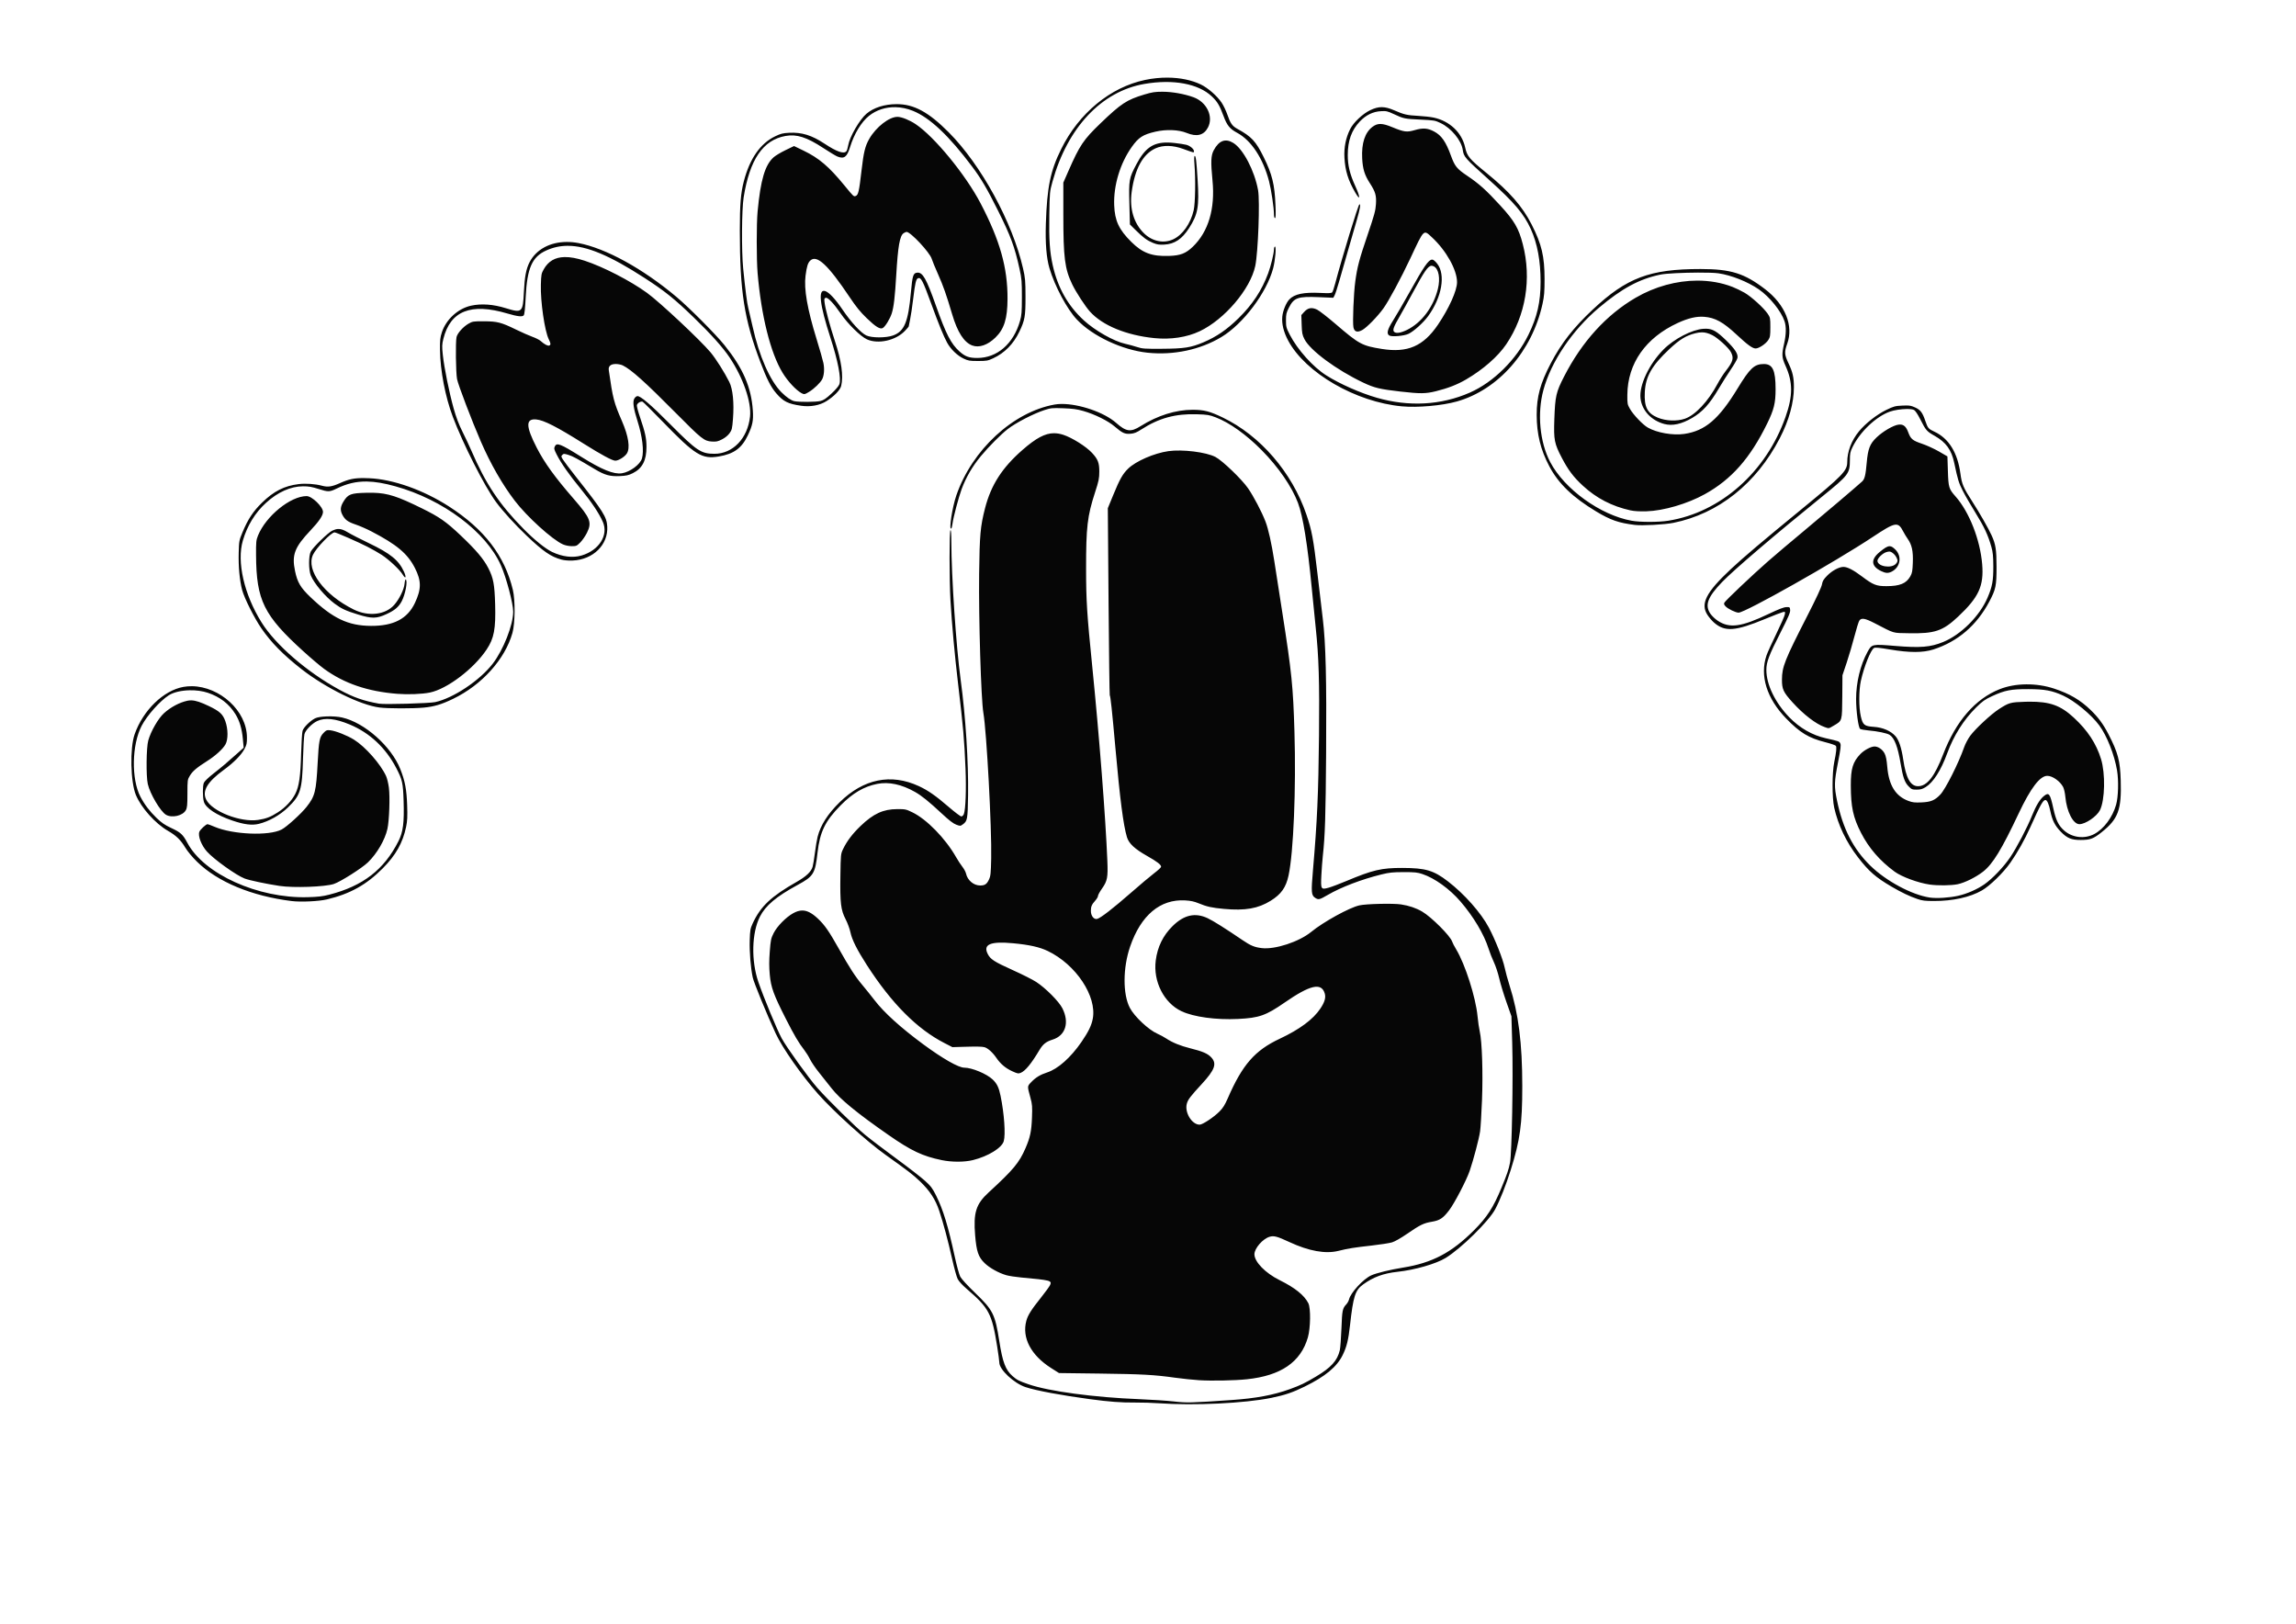 <?xml version="1.0" encoding="UTF-8" standalone="no"?>
<!-- Created with Inkscape (http://www.inkscape.org/) -->

<svg
   version="1.1"
   id="svg1"
   width="1122.52"
   height="793.701"
   viewBox="0 0 1122.52 793.701"
   xmlns="http://www.w3.org/2000/svg"
   xmlns:svg="http://www.w3.org/2000/svg">
  <defs
     id="defs1" />
  <g
     id="g1">
    <path
       id="path1"
       d="m 428.297,28.465 c -2.715,-0.02 -5.524,0.258 -8.313,0.844 -12.73,2.671 -24.265,12.171 -30.769,25.339 -3.988,8.067 -5.184,13.903 -5.625,27.383 -0.238,7.145 0.211,12.602 1.328,16.364 1.973,6.605 6.437,14.957 10.051,18.789 5.707,6.066 16.676,11.203 25.933,12.156 9.559,0.984 19.301,-1.082 27.059,-5.742 7.988,-4.797 16.605,-16.231 18.984,-25.188 0.778,-2.93 1.207,-7.988 0.68,-7.988 -0.203,0 -0.375,0.465 -0.379,1.031 -0.016,1.508 -1.117,6.059 -2.129,8.785 -2.336,6.278 -5.773,11.481 -10.898,16.496 -4.246,4.149 -8.059,6.766 -12.809,8.778 -4.601,1.953 -7.066,2.336 -15.234,2.386 -6.391,0.04 -7.192,-0.015 -9.125,-0.644 -1.164,-0.379 -3.145,-0.918 -4.399,-1.195 -4.175,-0.934 -11.027,-4.821 -15.144,-8.594 -5.805,-5.317 -9.574,-11.992 -11.395,-20.168 -1.105,-4.988 -1.41,-9.359 -1.261,-18.445 0.136,-8.368 0.16,-8.606 1.168,-12.25 5.476,-19.805 17.988,-33.11 33.699,-35.825 10.515,-1.82 19.789,-0.113 24.726,4.555 2.032,1.918 2.868,3.316 4.274,7.121 1.308,3.543 2.297,4.77 5.004,6.227 5.215,2.808 9.531,9.363 11.734,17.812 0.797,3.059 1.793,9.766 1.793,12.086 0,0.844 0.148,1.399 0.375,1.399 0.277,0 0.328,-1.278 0.176,-4.832 -0.305,-7.52 -1.231,-11.278 -4.301,-17.493 -2.906,-5.879 -4.453,-7.543 -9.715,-10.429 -1.844,-1.012 -2.539,-2.008 -3.668,-5.301 -0.461,-1.34 -1.39,-3.266 -2.062,-4.277 -1.629,-2.446 -5.004,-5.399 -7.617,-6.661 -3.383,-1.632 -7.622,-2.488 -12.141,-2.519 z m -1.953,5.172 c -2.75,0.004 -3.797,0.168 -6.672,1.031 -6.43,1.937 -8.465,3.27 -16.004,10.512 -6.305,6.058 -7.648,8.054 -11.84,17.601 l -1.832,4.176 v 11.746 c 0,15.813 0.516,19.867 3.27,25.59 1.375,2.855 4.765,8.055 6.504,9.98 4.589,5.079 13.293,8.665 23.574,9.711 6.011,0.614 11.965,-0.289 16.691,-2.531 9.11,-4.324 18.563,-15.441 20.36,-23.949 1.039,-4.93 1.738,-23.777 1.027,-27.746 -1.281,-7.133 -5.453,-15.11 -9.078,-17.34 -2.899,-1.785 -5.27,-0.902 -7.184,2.676 -1.035,1.933 -1.129,4.226 -0.457,11.109 1.012,10.336 -1.492,18.758 -7.207,24.258 -2.57,2.473 -4.539,3.242 -8.707,3.383 -6.305,0.219 -9.738,-1.051 -13.855,-5.133 -4.555,-4.512 -6.079,-7.773 -6.289,-13.5 -0.266,-7.215 2.191,-15.344 6.453,-21.332 2.504,-3.52 4.074,-4.531 8.707,-5.602 3.957,-0.914 8.508,-0.73 11.414,0.465 3.726,1.539 6.332,0.871 7.828,-2.004 2.086,-4.011 -0.449,-9.308 -5.297,-11.078 -3.375,-1.23 -7.875,-2.027 -11.406,-2.023 z m -97.465,4.551 c -4.473,0.007 -8.453,1.273 -11.102,3.531 -2.504,2.136 -6.152,8.441 -6.672,11.527 -0.164,0.981 -0.472,1.981 -0.679,2.223 -0.926,1.086 -3.543,0.176 -7.992,-2.77 -4.684,-3.101 -8.375,-4.242 -12.946,-4.011 -2.383,0.121 -3.136,0.312 -5.187,1.296 -5.442,2.614 -9.332,8.196 -11.492,16.508 -1.129,4.348 -1.469,8.528 -1.469,18.051 0,22.336 1.625,32.687 7.566,48.305 2.348,6.172 3.824,9.074 5.778,11.351 2.617,3.043 4.289,3.887 9.152,4.594 3.383,0.492 6.805,-0.133 9.285,-1.699 2.805,-1.774 5.039,-4.078 5.395,-5.574 0.875,-3.657 0.113,-9.125 -2.305,-16.485 -1.859,-5.648 -3.43,-11.48 -3.762,-13.949 -0.191,-1.422 -0.144,-1.688 0.364,-1.875 0.761,-0.285 2.917,1.965 5.55,5.793 2.606,3.793 7.278,8.383 9.602,9.434 4.121,1.863 10.586,0.417 13.937,-3.11 0.758,-0.797 1.375,-1.512 1.375,-1.59 0,-0.082 0.223,-1.187 0.496,-2.461 0.278,-1.273 0.801,-4.738 1.153,-7.699 0.699,-5.785 1.047,-7.285 1.777,-7.558 1.098,-0.407 1.735,0.832 4.922,9.57 2.73,7.476 4.477,11.746 5.742,14.058 1.324,2.415 3.703,4.719 6.024,5.829 1.707,0.812 2.207,0.898 5.308,0.898 3.153,0 3.59,-0.078 5.543,-0.98 4.223,-1.957 7.449,-5.235 9.633,-9.786 2.004,-4.175 2.258,-5.621 2.246,-12.824 -0.016,-5.894 -0.101,-6.847 -0.914,-10.406 -3.887,-16.934 -15.359,-37.926 -27.25,-49.863 -7.41,-7.442 -12.769,-10.34 -19.078,-10.328 z m 177.957,1.101 c -1.375,-0.012 -2.695,0.356 -4.266,1.106 -2.777,1.32 -6.164,4.515 -7.386,6.968 -1.594,3.196 -2.289,6.676 -2.086,10.446 0.265,4.8 1.359,8.324 3.992,12.843 1.879,3.215 1.867,1.684 -0.016,-2.429 -1.972,-4.313 -2.765,-7.559 -2.761,-11.36 0.003,-5.273 1.398,-9.144 4.437,-12.336 2.238,-2.343 4.801,-3.593 7.699,-3.757 2.004,-0.114 2.422,-0.02 4.727,1.05 3.648,1.7 3.949,1.766 9.769,2.035 5.075,0.235 5.371,0.29 7.457,1.286 3.86,1.843 7.547,6.304 8.082,9.777 0.411,2.645 0.664,2.934 9.836,11.184 9.098,8.183 12.61,12.339 15.129,17.882 2.406,5.286 3.598,11.684 3.594,19.356 -0.004,7.426 -1.242,12.82 -4.43,19.359 -4.476,9.176 -12.832,17.442 -21.492,21.258 -10.527,4.637 -22.445,5.289 -34.219,1.875 -6.082,-1.762 -13.437,-5.016 -18.422,-8.152 -4.867,-3.063 -10.589,-9.434 -13.437,-14.961 -1.285,-2.496 -1.383,-2.879 -1.387,-5.231 -0.004,-2.238 0.121,-2.793 1.067,-4.66 1.871,-3.691 3.273,-4.183 10.992,-3.859 l 5.308,0.222 0.481,-0.914 c 0.258,-0.504 1,-2.769 1.641,-5.031 0.644,-2.266 2.078,-7.25 3.179,-11.082 1.106,-3.832 2.578,-8.949 3.278,-11.371 1.257,-4.379 1.511,-5.883 0.996,-5.883 -0.407,0 -6.332,19.36 -8.868,28.969 -0.41,1.566 -0.906,3.047 -1.101,3.289 -0.281,0.355 -1.141,0.402 -4.422,0.242 -6.066,-0.297 -9.426,0.41 -11.316,2.375 -1.18,1.235 -2.387,4.18 -2.586,6.332 -0.25,2.653 0.496,5.676 2.164,8.789 6.363,11.871 24.789,22.524 41.679,24.094 5.782,0.535 14.75,-0.254 20.157,-1.773 15.234,-4.289 27.636,-18.407 31.441,-35.789 0.629,-2.868 0.75,-4.395 0.75,-9.141 0,-8.27 -1.062,-12.758 -4.723,-19.949 -3.39,-6.649 -8.097,-12.039 -16.453,-18.825 -6.375,-5.175 -7.238,-6.203 -7.945,-9.453 -1.195,-5.453 -5.652,-9.687 -11.531,-10.953 -1.125,-0.242 -3.653,-0.523 -5.625,-0.629 -4.172,-0.226 -5.27,-0.476 -8.797,-2.015 -1.785,-0.778 -3.215,-1.172 -4.586,-1.184 z m -178.43,0.012 c 2.141,0.039 4.344,0.488 6.489,1.367 6.171,2.516 13.14,9.086 21.636,20.402 3.34,4.45 5.473,8.071 9.516,16.18 4.66,9.332 6.101,13.246 7.898,21.402 0.778,3.551 0.864,4.614 0.856,10.293 -0.004,5.457 -0.098,6.664 -0.692,8.743 -2.394,8.394 -8.379,13.578 -15.675,13.578 -3.028,0 -4.469,-0.528 -6.551,-2.411 -3.102,-2.8 -4.906,-6.312 -8.653,-16.882 -3.484,-9.825 -4.82,-12.18 -6.82,-11.989 -1.48,0.137 -1.754,1.008 -2.316,7.192 -0.989,10.933 -2.395,14.332 -6.555,15.84 -2.566,0.933 -7.816,0.925 -9.809,-0.008 -1.98,-0.934 -5.558,-4.817 -8.722,-9.473 -2.688,-3.949 -4.957,-6.367 -6.383,-6.808 -2.664,-0.825 -2.008,4.949 1.965,17.148 2.738,8.434 3.984,14.906 3.273,17.004 -0.23,0.676 -1.343,2 -2.906,3.445 -1.977,1.836 -2.863,2.434 -4.039,2.719 -1.66,0.406 -7.938,0.445 -9.609,0.062 -1.188,-0.277 -2.891,-1.457 -4.692,-3.257 -4.191,-4.196 -8.207,-13.328 -10.582,-24.09 -0.609,-2.762 -1.32,-5.824 -1.582,-6.809 -0.465,-1.761 -1.062,-6.371 -1.875,-14.453 -0.644,-6.441 -0.547,-21.652 0.168,-26.121 2.234,-13.918 7.094,-21.043 15.348,-22.52 4.105,-0.734 7.758,0.426 13.804,4.387 2.278,1.492 4.618,2.906 5.2,3.141 2.5,1.015 3.558,0.226 4.695,-3.492 1.465,-4.789 4.133,-9.192 6.922,-11.407 2.719,-2.168 6.125,-3.246 9.691,-3.183 z m 0.774,3.551 c -3.028,-0.043 -7.883,3.738 -10.36,8.062 -1.519,2.649 -2.062,4.879 -2.836,11.574 -0.898,7.797 -1.183,9.024 -2.16,9.391 -0.707,0.262 -0.781,0.195 -4.125,-3.887 -5.691,-6.937 -9.304,-10.012 -14.984,-12.758 l -3.485,-1.683 -3.093,1.492 c -1.703,0.82 -3.66,1.988 -4.356,2.598 -3.199,2.812 -4.828,8.304 -5.918,19.961 -0.418,4.437 -0.418,17.527 0,22.476 1.321,15.668 4.719,29.289 9.129,36.563 1.903,3.144 4.938,6.414 7.004,7.547 H 294 c 0.945,0.519 1.176,0.472 2.848,-0.555 1.777,-1.094 4.004,-3.25 4.687,-4.531 0.719,-1.356 0.914,-3.778 0.469,-5.973 -0.219,-1.074 -1.328,-4.977 -2.473,-8.668 -3.453,-11.203 -4.718,-18.461 -4.078,-23.383 0.457,-3.473 0.86,-4.726 1.781,-5.57 2.387,-2.176 6.477,1.648 14.368,13.437 2.418,3.61 3.937,5.473 6.32,7.77 3.25,3.137 4.902,4.144 5.855,3.578 0.93,-0.555 2.649,-3.363 3.293,-5.383 0.735,-2.297 1.172,-6.015 1.645,-14.039 0.621,-10.57 1.293,-14.394 2.68,-15.34 0.402,-0.269 0.894,-0.492 1.097,-0.492 1.485,0 8.524,7.527 9.235,9.883 0.226,0.746 1.285,3.324 2.359,5.73 1.891,4.239 2.988,7.371 5.141,14.625 1.941,6.555 4.367,10.305 7.371,11.418 2.507,0.93 5.636,-0.14 8.476,-2.898 3.231,-3.137 4.422,-6.934 4.453,-14.219 0.051,-11.41 -2.769,-21.41 -9.867,-34.984 -5.504,-10.528 -16.949,-24.477 -23.863,-29.086 -2.25,-1.496 -5.078,-2.633 -6.617,-2.656 z m 177.164,2.605 c -1.106,-0.019 -1.989,0.328 -2.934,1.035 -2.785,2.078 -4.082,6.004 -3.805,11.547 0.196,3.914 0.872,6.125 2.809,9.117 2.055,3.192 2.438,4.496 2.242,7.676 -0.144,2.375 -0.566,3.934 -2.968,11 -3.168,9.32 -3.883,12.02 -4.618,17.414 -0.593,4.32 -1.019,14.957 -0.679,16.734 0.336,1.723 1.449,2.063 3.293,1.012 1.683,-0.957 5.554,-4.926 7.699,-7.894 1.93,-2.664 6.543,-11.227 9.918,-18.426 5.082,-10.84 4.769,-10.535 7.871,-7.668 5.254,4.863 9.226,11.957 9.226,16.48 0,3.055 -2.921,9.551 -7.015,15.594 -5.34,7.871 -11.129,10.379 -20.524,8.883 -7.304,-1.16 -8.39,-1.742 -16.937,-9.094 -2.973,-2.554 -6.063,-4.957 -6.871,-5.336 -1.965,-0.926 -3.348,-0.676 -4.727,0.856 l -1.035,1.144 0.117,3.516 c 0.102,3.066 0.227,3.738 1.02,5.308 2.097,4.157 11.746,11.29 21.586,15.958 4.066,1.925 6.058,2.402 13.691,3.277 v -0.004 c 7.207,0.824 9.176,0.805 12.973,-0.133 4.39,-1.09 7.812,-2.422 11.027,-4.297 6.246,-3.644 11.676,-8.398 14.727,-12.894 7.156,-10.551 9.386,-24.024 6.082,-36.735 -1.524,-5.863 -3.078,-8.527 -8.254,-14.172 -5.211,-5.683 -7.75,-7.957 -12.16,-10.925 -3.774,-2.535 -4.528,-3.473 -5.938,-7.352 -1.863,-5.129 -3.469,-7.43 -6.164,-8.855 -2.402,-1.266 -4.066,-1.391 -7.07,-0.524 -2.973,0.856 -3.922,0.731 -8.321,-1.082 -1.832,-0.758 -3.16,-1.14 -4.261,-1.16 z m -78.043,6.809 c -5.469,-0.075 -8.395,2.089 -11.528,8.027 -2.679,5.07 -2.785,5.66 -2.554,14.437 l 0.199,7.575 2.051,2.027 c 2.84,2.809 4.242,3.844 6.39,4.723 1.508,0.617 2.274,0.738 4.137,0.64 3.809,-0.203 6.512,-1.996 9.113,-6.043 3.274,-5.105 3.754,-7.839 3.141,-17.765 -0.441,-7.051 -0.645,-8.707 -1.078,-8.707 -0.203,0 -0.234,1.121 -0.078,3.086 0.445,5.593 0.293,14.254 -0.285,16.828 -1.102,4.859 -4.106,9.109 -7.555,10.679 -3.496,1.594 -7.613,0.747 -10.641,-2.195 -3.773,-3.668 -5.39,-9.055 -4.547,-15.203 1.164,-8.504 4.11,-13.883 8.754,-15.984 2.754,-1.243 6.364,-1.164 10.184,0.23 3.988,1.453 3.91,1.438 3.91,0.84 0,-0.813 -1.414,-2 -2.812,-2.367 -0.696,-0.18 -2.629,-0.477 -4.297,-0.66 -0.891,-0.098 -1.723,-0.157 -2.504,-0.168 z M 207.844,88.727 c -6.063,0.027 -11.149,2.703 -13.59,7.382 -1.281,2.457 -1.848,5.407 -2.113,10.996 -0.348,7.481 -0.661,7.758 -6.59,5.918 -4.649,-1.441 -8.957,-1.757 -12.75,-0.937 -4.805,1.039 -9.215,5.059 -10.746,9.801 -0.625,1.922 -0.719,2.886 -0.676,6.531 0.094,7.508 1.945,17.113 4.699,24.422 3.766,10.012 11.633,25.504 15.848,31.25 2.449,3.328 6.976,8.308 11.281,12.398 6.055,5.75 8.844,7.66 12.695,8.711 v 0.004 c 1.059,0.285 2.641,0.418 4.153,0.348 7.535,-0.348 13.054,-5.801 12.664,-12.512 -0.203,-3.504 -1.516,-5.574 -11.594,-18.348 -2.191,-2.773 -4.305,-5.57 -4.691,-6.211 -0.653,-1.074 -0.668,-1.207 -0.18,-1.675 0.484,-0.477 0.66,-0.473 2.246,0.015 1.621,0.5 3.039,1.266 9.703,5.246 3.629,2.168 5.512,2.684 9.16,2.516 2.356,-0.109 3.188,-0.297 4.739,-1.07 3.472,-1.723 5.011,-4.684 5.003,-9.614 -0.003,-3.14 -0.472,-5.332 -2.304,-10.699 -0.727,-2.129 -1.278,-4.187 -1.219,-4.582 0.113,-0.769 1.398,-1.566 2.102,-1.304 0.234,0.085 3.535,3.367 7.336,7.289 11.937,12.316 14.398,13.839 20.64,12.785 5.485,-0.93 8.367,-3.02 10.598,-7.703 1.746,-3.664 2.105,-5.434 1.859,-9.118 -0.582,-8.586 -3.554,-15.457 -10.383,-23.972 -3.168,-3.953 -13.023,-13.852 -17.714,-17.785 -12.305,-10.332 -25.844,-17.762 -35.84,-19.672 -1.481,-0.285 -2.934,-0.418 -4.336,-0.41 z m 0.347,1.414 c 7.075,-0.028 15.606,3.648 28.11,11.722 7.496,4.844 11.039,7.684 18.117,14.524 6.215,5.992 10.727,11.031 13.18,14.703 4.972,7.433 8.07,16.406 7.488,21.691 -0.879,7.989 -6.293,13.629 -13.07,13.629 -4.868,0 -6.532,-1.109 -16.016,-10.656 -7.359,-7.406 -11.152,-10.649 -12.27,-10.496 -0.382,0.055 -0.89,0.512 -1.148,1.039 -0.574,1.172 -0.207,3.582 1.25,8.172 1.777,5.605 2.406,10.89 1.625,13.625 -0.633,2.222 -4.383,4.996 -7.387,5.465 -2.953,0.457 -7.351,-1.329 -14.918,-6.059 -7.679,-4.797 -8.964,-5.297 -9.683,-3.762 -0.328,0.7 -0.231,1.094 0.695,2.926 1.625,3.211 4.723,7.633 8.926,12.727 3.836,4.656 6.66,8.879 8.023,12.019 2.117,4.856 -1.402,10.399 -7.797,12.293 -3.211,0.953 -7.062,0.488 -10.804,-1.289 -2.508,-1.199 -6.485,-4.402 -10.461,-8.434 -8.926,-9.046 -13.914,-16.523 -19.219,-28.835 -0.711,-1.657 -2.156,-4.719 -3.203,-6.809 -1.34,-2.664 -2.305,-5.215 -3.242,-8.539 -1.633,-5.848 -3.469,-14.899 -3.977,-19.633 -0.34,-3.156 -0.316,-3.82 0.199,-5.898 2.567,-10.282 10.094,-13.266 23.473,-9.301 3.699,1.094 5.473,1.297 6,0.68 0.281,-0.329 0.52,-2.473 0.719,-6.618 0.527,-10.746 2.347,-14.867 7.601,-17.203 2.473,-1.101 5.02,-1.676 7.789,-1.683 z m -1.16,4.129 c -3.48,0.078 -5.933,1.543 -7.578,4.441 -0.894,1.57 -0.973,1.961 -1.078,5.68 -0.18,6.152 1.387,16.984 2.895,20.015 0.765,1.539 0.796,2.071 0.148,2.313 -0.535,0.199 -1.789,-0.477 -3.121,-1.676 -0.465,-0.418 -1.785,-1.094 -2.934,-1.5 -1.152,-0.406 -3.867,-1.602 -6.035,-2.656 -5.508,-2.688 -6.945,-3.055 -11.871,-3.067 -3.859,-0.011 -4.152,0.035 -5.59,0.856 -1.992,1.137 -4.109,3.504 -4.426,4.949 -0.398,1.844 -0.265,12.949 0.192,15.398 0.39,2.079 5.531,15.563 8.754,22.954 3.586,8.23 7.859,15.675 12.402,21.628 4.488,5.879 13.781,14.305 17.684,16.024 0.882,0.391 2.164,0.648 3.234,0.652 1.668,0.004 1.844,-0.074 3.152,-1.394 0.758,-0.774 1.852,-2.36 2.426,-3.528 1.879,-3.824 1.27,-5.367 -4.875,-12.437 -6.883,-7.914 -10.687,-13.172 -13.547,-18.727 -4.058,-7.886 -4.105,-10.746 -0.187,-10.379 2.804,0.262 7.512,2.664 17.453,8.911 6.476,4.07 10.441,6.203 11.547,6.211 1.168,0.007 3.461,-1.422 4.234,-2.641 1.27,-1.992 0.621,-6.289 -1.793,-11.867 -2.984,-6.891 -3.344,-8.27 -4.832,-18.668 -0.219,-1.496 0.68,-2.282 2.602,-2.282 0.812,0 1.949,0.235 2.523,0.52 3.164,1.563 8.18,6.07 19.649,17.641 9.273,9.355 10.226,10.109 12.992,10.273 1.687,0.102 2.242,-0.016 3.765,-0.793 1.11,-0.566 2.153,-1.418 2.747,-2.238 0.878,-1.219 0.988,-1.66 1.269,-5.301 0.457,-5.867 -0.047,-10.914 -1.352,-13.519 -1.761,-3.52 -4.96,-8.579 -6.851,-10.833 -3.828,-4.558 -18.715,-18.5 -23.32,-21.832 -6.114,-4.433 -16.059,-9.558 -22.86,-11.785 -2.875,-0.941 -5.332,-1.39 -7.418,-1.343 z m 318.184,0.933 c -1.313,0.067 -2.992,2.551 -8.266,12 -2.187,3.918 -4.875,8.543 -5.976,10.274 -2.129,3.351 -2.52,4.89 -1.426,5.554 0.922,0.559 5.383,0.172 7.051,-0.613 1.91,-0.898 5.429,-4.063 7.183,-6.469 5.071,-6.945 6.504,-15.238 3.328,-19.277 -0.578,-0.738 -1.312,-1.387 -1.632,-1.449 -0.086,-0.016 -0.172,-0.024 -0.262,-0.02 z m -0.227,2.258 c 0.305,-0.02 0.602,0.07 0.926,0.238 1.766,0.918 2.391,4.387 1.473,8.18 -1.625,6.687 -5.996,12.5 -11.367,15.113 -2.383,1.16 -4.102,1.387 -4.754,0.629 -0.539,-0.629 -0.094,-1.836 1.976,-5.394 0.91,-1.567 3.184,-5.668 5.043,-9.114 3.969,-7.343 5.391,-9.558 6.703,-9.652 z m 98.707,1.195 c -18.59,-0.004 -27.07,3.188 -39.539,14.879 -7.047,6.606 -11.496,12.297 -15.343,19.629 -3.883,7.41 -5.211,12.266 -5.2,19 0.012,7.004 1.434,12.797 4.629,18.832 3.36,6.348 8.578,11.379 17.133,16.527 5.316,3.204 8.266,4.231 14.223,4.969 2.687,0.332 10.996,-0.113 14.179,-0.762 16.493,-3.347 30.371,-14.386 38.989,-31.019 3.386,-6.535 5.179,-13.012 5.179,-18.707 0,-3.621 -0.437,-5.551 -1.988,-8.805 -1.492,-3.121 -1.562,-4.14 -0.461,-7.156 2.395,-6.594 -0.719,-14.305 -8.062,-19.953 -7.641,-5.875 -12.606,-7.43 -23.739,-7.434 z m -0.882,1.305 c 3.21,-0.016 6.074,0.066 7.453,0.262 4.64,0.66 10.785,3.097 14.804,5.875 3.946,2.726 8.145,7.918 9.422,11.644 0.696,2.02 0.641,4.836 -0.14,8.285 -0.911,4 -0.844,5.094 0.515,8.09 2.738,6.051 2.738,11.012 0.008,18.781 -7.109,20.204 -23.891,35.04 -43.043,38.059 -3.559,0.559 -10.25,0.559 -13.379,0 -11.433,-2.039 -24.687,-11.59 -29.898,-21.539 -3.813,-7.273 -4.805,-17.762 -2.496,-26.344 2.8,-10.418 10.597,-21.984 20.363,-30.203 8.488,-7.148 14.918,-10.613 22.633,-12.183 2.074,-0.422 8.402,-0.704 13.758,-0.727 z m -0.321,2.945 c -7.558,0.016 -15.492,2.149 -22.57,6.27 -10.758,6.258 -19.715,16.113 -26.266,28.898 -2.949,5.758 -3.273,7.16 -3.574,15.672 -0.269,7.559 -0.004,8.902 2.789,14.231 2.34,4.453 4.234,6.961 7.688,10.148 4.957,4.578 10.691,7.547 17.437,9.027 1.383,0.301 3.356,0.418 5.836,0.348 6.309,-0.187 15.035,-2.738 21.41,-6.266 9.809,-5.429 16.649,-13.171 22.891,-25.906 2.512,-5.125 3.105,-7.555 3.097,-12.664 -0.011,-6.934 -1.078,-9.187 -4.332,-9.176 -3.472,0.016 -5.078,1.516 -9.621,8.977 -6.863,11.258 -11.879,15.535 -19.535,16.656 -4.16,0.609 -10,-0.402 -13.371,-2.324 -1.844,-1.047 -5.324,-4.699 -6.574,-6.891 -0.918,-1.613 -0.969,-1.883 -0.938,-5.183 0.11,-11.469 6.731,-20.883 18.489,-26.293 3.855,-1.774 6.879,-2.481 9.683,-2.258 4.024,0.312 6.946,1.922 11.907,6.547 4.031,3.761 5.824,5.062 6.984,5.062 1.203,0 3.734,-1.695 4.637,-3.105 0.66,-1.031 0.75,-1.571 0.75,-4.672 0,-3.332 -0.051,-3.578 -0.946,-4.91 -1.453,-2.16 -6.027,-6.321 -8.531,-7.758 -1.242,-0.715 -3.234,-1.672 -4.418,-2.133 -3.992,-1.551 -8.391,-2.305 -12.922,-2.297 z m 3.328,17.637 c -0.336,-0.008 -0.691,0.004 -1.07,0.031 -4.203,0.293 -10.754,3.688 -14.605,7.567 -5.344,5.382 -9.012,13.183 -8.446,17.98 0.512,4.399 3.946,8.082 8.715,9.356 2.949,0.789 6.309,0.058 10.195,-2.211 3.848,-2.25 6.403,-5.063 9.754,-10.731 1.2,-2.031 3.188,-5.18 4.418,-6.992 1.235,-1.816 2.34,-3.723 2.457,-4.238 0.328,-1.457 -0.863,-3.317 -4.191,-6.539 -3.285,-3.184 -4.863,-4.172 -7.227,-4.223 z m -1.613,1.328 c 1.238,-0.004 2.363,0.32 3.777,1.016 2,0.988 6.012,4.625 6.844,6.211 1.172,2.23 0.832,3.461 -1.902,6.976 -0.86,1.102 -2.203,3.211 -2.988,4.692 -3.411,6.402 -8.165,11.476 -11.977,12.785 -2.914,0.996 -6.992,0.836 -9.953,-0.399 -3.84,-1.597 -5.02,-3.922 -4.742,-9.359 0.285,-5.746 2.574,-9.746 9.035,-15.797 3.73,-3.5 6.094,-4.941 9.469,-5.781 0.91,-0.227 1.691,-0.344 2.437,-0.344 z m -234.84,26.262 c -0.918,0.008 -1.777,0.074 -2.558,0.215 -15.227,2.703 -30.305,16.632 -36.047,33.304 -1.496,4.34 -2.793,12.715 -1.883,12.172 0.152,-0.094 0.367,-0.922 0.48,-1.84 0.274,-2.222 2.235,-9.625 3.329,-12.593 1.617,-4.371 4.003,-8.461 7.113,-12.188 2.926,-3.512 7.304,-7.914 9.793,-9.851 2.945,-2.293 9.406,-5.641 13.418,-6.954 2.426,-0.789 2.847,-0.832 6.984,-0.683 3.473,0.125 5.016,0.336 7.336,1 4.227,1.211 9.066,3.609 11.516,5.707 2.816,2.406 3.687,2.805 5.797,2.637 1.371,-0.11 2.195,-0.438 3.98,-1.59 6.422,-4.149 12.52,-5.813 20.371,-5.555 3.863,0.125 4.559,0.238 6.902,1.137 5.051,1.933 11.211,6.332 16.848,12.035 6.152,6.227 11.07,13.371 13.317,19.348 1.835,4.886 3.507,15.214 5.046,31.211 0.45,4.699 1.11,11.253 1.457,14.562 1.125,10.602 1.407,19.902 1.204,39.578 -0.227,21.539 -0.676,31.496 -2.204,49.164 -0.722,8.367 -0.64,9.383 0.848,10.332 1.172,0.742 1.566,0.649 4.531,-1.082 4.879,-2.855 12.5,-5.761 19.75,-7.539 2.907,-0.711 4.133,-0.84 8.149,-0.844 4.09,-0.007 5.015,0.09 6.875,0.715 4.504,1.512 9.933,5.422 13.898,10.012 4.77,5.52 8.656,12.027 10.324,17.285 0.469,1.481 1.368,3.762 1.989,5.067 0.621,1.304 1.492,3.941 1.933,5.855 0.438,1.918 1.633,5.836 2.641,8.707 l 1.84,5.227 0.289,9.812 c 0.375,12.68 -0.133,40.445 -0.805,43.852 -0.508,2.574 -1.027,4.117 -3.094,9.117 -3.027,7.336 -5.296,10.855 -10.125,15.695 -8.199,8.215 -15.339,11.969 -26.039,13.684 -4.691,0.75 -9.777,1.996 -11.652,2.851 -2.949,1.348 -7.559,6.356 -8.145,8.836 -0.121,0.524 -0.554,1.305 -0.96,1.742 -1.434,1.547 -1.559,2.161 -1.813,8.86 -0.137,3.57 -0.406,7.183 -0.602,8.023 -0.902,3.809 -3.195,6.34 -8.726,9.637 -4.039,2.41 -5.68,3.195 -9.633,4.629 -5.926,2.148 -12.457,3.371 -21.273,3.976 -15.075,1.036 -16.434,1.067 -21.184,0.532 -2.512,-0.285 -8.234,-0.66 -12.707,-0.84 -16.52,-0.652 -33.059,-2.867 -40.531,-5.422 -3.586,-1.23 -4.36,-1.621 -5.965,-3.031 -2.574,-2.254 -3.656,-5.098 -4.852,-12.75 -1.558,-9.961 -2.293,-11.43 -8.836,-17.731 -2.781,-2.679 -5.07,-5.168 -5.496,-5.98 -0.398,-0.766 -1.3,-4.043 -2.004,-7.281 -2.433,-11.231 -4.265,-17.258 -6.812,-22.387 -1.387,-2.785 -1.922,-3.5 -4.133,-5.504 -1.398,-1.266 -6.055,-4.879 -10.351,-8.024 -4.301,-3.148 -9.512,-7.109 -11.579,-8.808 -3.628,-2.973 -13.461,-12.633 -17.515,-17.211 -3.156,-3.551 -11.344,-14.93 -13.113,-18.215 -1.762,-3.273 -6.504,-14.723 -8.532,-20.601 -2.695,-7.805 -2.461,-18.047 0.551,-23.993 2.066,-4.074 5.996,-7.379 13.82,-11.625 5.868,-3.183 6.442,-4.113 7.317,-11.843 0.867,-7.661 2.804,-11.621 8.476,-17.36 4.43,-4.488 8.543,-6.902 13.403,-7.863 4.261,-0.844 8.972,0.16 13.906,2.969 2.441,1.39 5.039,3.488 9.754,7.879 2.695,2.507 4.234,3.695 5.312,4.097 1.481,0.547 1.543,0.547 2.399,-0.07 1.722,-1.238 1.832,-1.809 1.961,-10.707 0.179,-12.117 -0.907,-29.047 -2.707,-42.266 -1.672,-12.242 -3.422,-38.195 -3.422,-50.758 0,-2.832 -0.121,-4.3 -0.332,-4.175 -0.434,0.261 -0.426,18.273 0.008,25.691 0.519,8.805 1.535,19.969 2.761,30.348 1.977,16.758 2.293,20.422 2.758,31.437 0.313,7.496 0.043,14.957 -0.609,16.617 -0.192,0.5 -0.586,0.864 -0.93,0.864 -0.324,0 -2.344,-1.516 -4.488,-3.364 -4.864,-4.195 -7.719,-6.191 -11.106,-7.753 -10.211,-4.711 -20.254,-2.668 -29.004,5.898 -4.39,4.301 -7,8.375 -8.101,12.66 -0.266,1.043 -0.715,3.68 -0.988,5.856 -0.274,2.175 -0.657,4.504 -0.848,5.168 -0.524,1.812 -2.348,3.543 -5.824,5.519 -9.434,5.363 -13.262,8.981 -16.172,15.274 -0.848,1.855 -0.957,2.46 -1.071,6.105 -0.132,4.336 0.333,10.082 1.102,13.695 0.391,1.86 5.137,13.438 8.406,20.512 2.453,5.316 9.551,15.438 15.575,22.223 5.789,6.527 17.832,17.386 24.699,22.281 8.277,5.891 10.121,7.312 12.625,9.711 3.644,3.484 5.703,6.641 7.121,10.914 1.515,4.555 3.133,10.586 4.734,17.707 0.723,3.211 1.617,6.457 1.996,7.207 0.422,0.844 1.707,2.254 3.336,3.652 8.145,6.993 9.235,9.051 11.137,20.977 0.445,2.785 0.816,5.508 0.816,6.051 0,2.558 5.34,7.558 9.59,8.98 3.797,1.266 13.199,3.028 23.656,4.422 7.18,0.961 11.45,1.281 16.465,1.234 2.508,-0.023 6.543,0.102 8.965,0.274 12.758,0.91 31.317,0.012 41.098,-1.985 4.949,-1.011 7.836,-1.992 12.199,-4.132 7.609,-3.735 11.852,-7.258 13.969,-11.598 1.469,-3.023 2.078,-5.477 2.672,-10.848 1.187,-10.683 1.894,-12.894 4.816,-15.015 3.754,-2.723 7.453,-4.078 12.637,-4.637 6.359,-0.687 14.094,-2.914 17.621,-5.07 5.676,-3.481 15.824,-13.453 18.172,-17.86 1.781,-3.343 3.968,-8.871 5.707,-14.414 3.433,-10.957 4.234,-16.765 4.234,-30.703 0,-15.758 -1.375,-26.637 -4.66,-36.914 -0.691,-2.16 -1.504,-5.141 -1.809,-6.621 -0.64,-3.105 -3.445,-10.195 -5.754,-14.563 -2.89,-5.48 -9.027,-12.417 -15.089,-17.062 -5.227,-4.008 -8.172,-4.871 -16.664,-4.891 -7.68,-0.015 -10.84,0.727 -20.7,4.86 -2.418,1.011 -5.25,2.082 -6.289,2.371 -2.886,0.805 -2.98,0.656 -2.726,-4.492 0.117,-2.301 0.359,-5.508 0.535,-7.129 0.824,-7.489 1.043,-14.481 1.211,-37.614 0.195,-27.101 -0.129,-40.312 -1.211,-49.277 -0.352,-2.937 -1.231,-10.387 -1.953,-16.555 -1.508,-12.894 -2.086,-15.98 -4.082,-21.804 -5.278,-15.418 -16.895,-28.887 -30.633,-35.512 -4.781,-2.309 -6.945,-2.867 -11.125,-2.855 -6.18,0.007 -12.848,2.105 -19.031,5.988 -3.641,2.289 -5.282,2.074 -8.957,-1.164 -4.473,-3.946 -13.618,-7 -20.024,-6.961 z m 309.914,0.558 c -0.433,0 -0.945,0.016 -1.582,0.047 -2.652,0.125 -3.136,0.258 -5.918,1.606 -3.398,1.652 -7.551,4.902 -9.914,7.769 -2.797,3.387 -4.359,7.465 -4.359,11.395 -0.004,3.133 -1.731,4.918 -16.445,16.969 -14.747,12.082 -21.645,17.921 -26.215,22.199 -9.145,8.554 -11.285,12.758 -8.578,16.859 0.593,0.899 1.648,2.129 2.343,2.738 4.008,3.52 7.782,3.25 18.903,-1.343 2.953,-1.223 5.804,-2.325 6.324,-2.45 0.93,-0.218 0.945,-0.203 0.765,0.872 -0.101,0.601 -1.507,3.793 -3.117,7.093 -1.613,3.297 -3.226,6.848 -3.582,7.895 -2.535,7.418 0.074,15.801 7.215,23.144 5.055,5.207 8.223,7.129 14.297,8.676 1.996,0.508 3.758,1.11 3.918,1.332 0.344,0.492 0.164,2.363 -0.586,5.949 -0.816,3.872 -0.828,13.133 -0.027,16.707 1.433,6.407 4.433,12.676 8.722,18.223 4.028,5.211 6.508,7.371 12.36,10.793 3.636,2.125 6.519,3.5 9.453,4.508 1.75,0.601 2.793,0.73 5.992,0.734 6.973,0.016 13.27,-1.367 17.637,-3.863 2.949,-1.688 7.883,-6.5 10.48,-10.219 2.641,-3.785 5.199,-8.34 7.289,-12.98 3.778,-8.395 4.66,-9.973 5.559,-9.973 0.601,0 1.258,1.504 1.797,4.117 0.683,3.332 1.687,5.317 3.797,7.481 2.359,2.422 3.929,3.074 7.394,3.054 3.43,-0.015 4.598,-0.449 7.578,-2.82 6.129,-4.867 7.375,-8.246 7.032,-19.07 -0.223,-7.203 -1.012,-10.164 -4.52,-16.945 -1.891,-3.649 -3.66,-6.063 -6.449,-8.77 -3.813,-3.707 -7.711,-5.996 -13.387,-7.879 -6.582,-2.18 -14.227,-2.109 -20.039,0.184 -8.938,3.527 -16.07,11.742 -20.719,23.867 -3.133,8.176 -5.918,11.715 -9.222,11.715 -2.782,0 -4.43,-2.969 -5.438,-9.813 -0.617,-4.199 -1.582,-7.113 -2.816,-8.512 -1.711,-1.945 -4.66,-3.218 -7.946,-3.437 -3.507,-0.234 -4.054,-0.676 -4.793,-3.883 -0.746,-3.23 -0.742,-9.445 0.016,-12.93 1.129,-5.191 3.652,-11.496 4.848,-12.117 0.461,-0.238 1.996,-0.093 5.742,0.543 7.273,1.235 12.211,1.231 16.035,-0.004 8.969,-2.898 15.879,-8.824 20.516,-17.589 2.367,-4.481 2.629,-5.739 2.625,-12.665 -0.008,-6.363 -0.309,-8.3 -1.801,-11.566 -1.176,-2.578 -4.367,-8.172 -6.938,-12.168 -3.472,-5.394 -3.98,-6.578 -4.511,-10.519 -1.036,-7.692 -4.282,-12.911 -9.563,-15.36 -2.164,-1.004 -2.394,-1.277 -3.293,-3.906 -1.078,-3.16 -1.789,-4.09 -3.801,-4.984 -1.179,-0.524 -1.773,-0.7 -3.078,-0.704 z m -0.008,1.297 c 1.196,-0.015 2.192,0.09 2.68,0.336 0.543,0.274 1.363,1.496 2.445,3.629 1.95,3.86 2.286,4.242 5.168,5.871 4.176,2.371 6.176,5.137 7.184,9.91 1.301,6.164 1.645,7.313 3.117,10.219 0.856,1.692 2.973,5.356 4.703,8.137 3.184,5.125 4.602,8.176 5.821,12.504 0.535,1.894 0.679,3.359 0.695,7.133 0.016,5.269 -0.371,7.367 -2.113,11.437 -2.895,6.75 -9.719,13.57 -16.262,16.258 -4.66,1.91 -8.348,2.215 -17.625,1.445 -8.5,-0.703 -8.559,-0.691 -10.148,2.219 -2.637,4.816 -4.172,11.18 -4.176,17.262 0,4.382 0.816,10.468 1.468,10.937 0.274,0.195 1.625,0.453 3.012,0.57 3.399,0.293 6.848,1.012 7.809,1.622 1.762,1.121 3,4.336 4.023,10.433 0.86,5.153 1.496,6.977 2.934,8.442 1.094,1.125 1.332,1.218 2.972,1.218 1.407,0 2.09,-0.191 3.297,-0.937 2.793,-1.719 5.621,-6.153 7.887,-12.36 2.359,-6.468 6.063,-12.343 10.602,-16.82 2.375,-2.34 3.218,-2.937 5.871,-4.164 4.683,-2.164 6.968,-2.605 13.363,-2.578 5.957,0.023 8.633,0.519 12.68,2.363 4.215,1.914 10.359,6.985 13.285,10.961 2.805,3.82 5.523,10.715 6.504,16.496 0.625,3.696 0.457,9.719 -0.344,12.559 -1.293,4.594 -4.508,8.91 -8.02,10.765 -3.539,1.872 -8.011,1.36 -11.011,-1.257 -2.067,-1.805 -3.047,-3.789 -3.977,-8.059 -1.207,-5.559 -1.64,-6.125 -3.515,-4.594 -1.45,1.184 -2.86,3.516 -4.278,7.043 -1.801,4.496 -5.597,11.75 -8.027,15.36 -2.383,3.535 -6.559,7.906 -9.484,9.941 -2.708,1.875 -6.352,3.469 -9.629,4.203 -3.266,0.735 -7.907,1.024 -10.407,0.649 -6.597,-0.993 -16.015,-6.039 -21.8,-11.688 -6.266,-6.117 -10.071,-13.535 -12.207,-23.805 -1.094,-5.285 -1.055,-6.914 0.359,-14.128 0.961,-4.891 1.125,-6.25 0.836,-6.872 -0.379,-0.8 -0.504,-0.847 -5.285,-1.914 -4.989,-1.109 -9.59,-3.75 -13.43,-7.699 -5.199,-5.355 -8.41,-11.996 -8.41,-17.387 0,-2.851 0.953,-5.367 5.199,-13.699 2.887,-5.664 3.609,-7.351 3.535,-8.234 -0.094,-1.07 -0.136,-1.106 -1.398,-1.078 -0.922,0.019 -2.778,0.73 -6.356,2.437 -10.203,4.86 -14.461,5.438 -18.82,2.551 -0.937,-0.617 -2.145,-1.777 -2.687,-2.57 -2.133,-3.125 -1.016,-6.114 4.347,-11.664 4.305,-4.453 19.363,-17.313 36.742,-31.375 9.606,-7.77 10.063,-8.368 10.075,-13.231 0.007,-2.496 0.128,-3.097 0.976,-4.836 2.719,-5.59 8.582,-11.164 13.649,-12.984 1.64,-0.59 4.183,-0.949 6.171,-0.977 z m -2.312,5.7 c -0.195,-0.008 -0.402,0.003 -0.617,0.027 -1.875,0.207 -5.77,2.476 -8.106,4.723 -2.433,2.332 -3.133,4.14 -3.582,9.23 -0.406,4.633 -0.75,6.02 -1.703,6.902 -1.859,1.719 -14.254,12.246 -21.582,18.332 -4.488,3.723 -10.277,8.625 -12.879,10.899 -5.531,4.836 -15.566,14.332 -16.031,15.176 -0.25,0.453 -0.152,0.765 0.434,1.386 0.89,0.938 3.699,2.293 4.757,2.301 2.43,0.008 35.176,-18.461 49.227,-27.766 8.355,-5.535 9.258,-5.695 11.168,-1.992 0.402,0.782 1.144,2 1.641,2.707 1.531,2.176 2.031,4.481 1.878,8.668 -0.117,3.16 -0.246,3.871 -0.933,5.082 -1.488,2.621 -3.852,3.586 -8.785,3.582 -3.672,0 -4.832,-0.461 -8.965,-3.578 -3.149,-2.367 -5.309,-3.48 -6.77,-3.48 -1.625,0 -4.199,1.394 -6.019,3.265 -1.293,1.328 -1.668,1.961 -1.848,3.129 -0.148,0.942 -2.07,5.078 -5.391,11.567 -8.269,16.168 -9.277,18.703 -9.292,23.355 -0.012,3.531 0.488,4.606 3.906,8.387 4.011,4.433 8.574,7.933 11.797,9.051 1.597,0.55 1.332,0.597 3.339,-0.578 3.086,-1.813 3.004,-1.555 3.083,-10.571 l 0.062,-7.871 1.543,-4.59 c 0.844,-2.527 2.125,-6.871 2.848,-9.656 0.722,-2.789 1.531,-5.387 1.793,-5.781 0.742,-1.11 2.066,-0.891 5.593,0.929 7.614,3.93 6.387,3.571 12.547,3.688 9.547,0.187 12.473,-0.801 18.129,-6.117 7.559,-7.102 9.449,-11.227 8.793,-19.184 -0.738,-8.976 -4.738,-19.168 -9.742,-24.828 -2.488,-2.809 -2.645,-3.328 -2.836,-9.414 l -0.172,-5.301 -3.098,-1.797 c -1.703,-0.988 -4.507,-2.269 -6.226,-2.847 -3.461,-1.164 -4.125,-1.719 -5.047,-4.2 -0.727,-1.96 -1.555,-2.789 -2.914,-2.835 z m -310.375,3.175 c -3.344,0.012 -6.684,1.86 -11.543,6.106 -7.496,6.547 -11.559,12.859 -13.754,21.375 -1.723,6.695 -1.996,9.761 -2.172,24.074 -0.199,16.309 0.711,46.121 1.551,50.977 1.195,6.89 3.102,42.32 2.871,53.347 -0.117,5.61 -0.215,6.5 -0.824,7.809 -0.789,1.683 -1.508,2.164 -3.211,2.164 -2.41,0 -4.66,-1.902 -5.203,-4.395 -0.133,-0.59 -0.727,-1.699 -1.332,-2.468 -0.602,-0.77 -1.645,-2.352 -2.301,-3.52 -3.906,-6.863 -10.789,-13.922 -16.074,-16.465 -2.293,-1.109 -2.594,-1.172 -5.543,-1.16 -5.11,0.016 -8.707,1.668 -13.399,6.164 -2.98,2.856 -5.031,5.559 -6.441,8.492 -0.848,1.766 -0.867,1.926 -0.984,9.778 -0.149,10.007 0.156,12.55 1.91,15.937 0.707,1.356 1.5,3.512 1.769,4.789 0.578,2.742 2.434,6.453 5.996,11.977 9.114,14.14 18.414,23.488 28.524,28.672 l 2.883,1.48 3.308,-0.101 c 5.488,-0.165 7.508,-0.137 8.438,0.113 1.242,0.332 2.996,1.906 4.359,3.89 1.551,2.274 3.395,3.825 5.891,4.957 1.851,0.844 2.195,0.907 3.047,0.563 1.703,-0.684 3.867,-3.316 6.871,-8.348 1.32,-2.199 2.437,-3.086 4.863,-3.847 4.73,-1.485 6.207,-6.254 3.559,-11.481 -1.274,-2.512 -6.102,-7.375 -9.594,-9.652 -1.25,-0.82 -5.09,-2.758 -8.531,-4.309 -6.926,-3.125 -8.278,-4 -9.27,-5.984 -1.762,-3.508 1.031,-4.672 9.352,-3.895 5.894,0.551 9.699,1.403 12.691,2.844 10.348,4.973 18.066,16.602 16.496,24.852 -0.476,2.48 -1.59,4.765 -4.125,8.468 -3.945,5.754 -8.691,9.965 -12.641,11.219 -2.421,0.77 -4.203,1.852 -5.765,3.5 -1.535,1.613 -1.524,1.403 -0.32,5.809 0.648,2.39 0.714,3.187 0.554,7.281 -0.195,5.027 -0.668,7.234 -2.379,11.188 -2.308,5.328 -4.422,7.863 -13.511,16.21 -4.657,4.274 -5.641,7.415 -4.957,15.727 0.488,5.918 1.191,7.977 3.476,10.191 1.817,1.77 5.184,3.645 7.969,4.438 0.961,0.273 3.379,0.648 5.379,0.832 10.898,1 11.371,1.121 10.676,2.75 -0.223,0.516 -1.7,2.566 -3.293,4.555 -3.594,4.484 -4.883,6.523 -5.438,8.613 -1.656,6.195 1.695,12.578 9.063,17.269 l 2.925,1.86 14.895,0.191 c 15.629,0.199 20.047,0.442 27.703,1.52 2.559,0.359 6.52,0.769 8.801,0.914 4.613,0.289 13.027,0.125 17.508,-0.348 12.5,-1.312 19.754,-6.289 22.371,-15.336 1,-3.457 1.093,-10.75 0.168,-12.566 -1.504,-2.938 -4.887,-5.653 -10.528,-8.445 -5.238,-2.598 -9.242,-6.708 -9.242,-9.493 0,-2.168 3.059,-5.683 5.59,-6.418 1.578,-0.461 2.762,-0.14 7.262,1.953 7.113,3.309 13.238,4.407 17.98,3.219 3.567,-0.89 5.61,-1.215 12.199,-1.953 3.137,-0.351 6.485,-0.875 7.442,-1.164 1.066,-0.32 3.222,-1.551 5.543,-3.148 4.754,-3.274 6.051,-3.907 9.082,-4.418 2.914,-0.493 4.074,-1.266 6.332,-4.215 1.949,-2.551 6.336,-10.973 7.527,-14.446 1.403,-4.105 3.442,-11.839 3.813,-14.472 0.191,-1.348 0.504,-6.504 0.703,-11.461 0.39,-9.992 0.012,-21.539 -0.832,-25.199 -0.262,-1.133 -0.625,-3.649 -0.809,-5.594 -0.652,-6.867 -4.547,-19.066 -7.828,-24.484 -0.684,-1.133 -1.352,-2.415 -1.48,-2.848 -0.602,-2.02 -7.594,-9.024 -10.989,-11.008 -2.269,-1.328 -4.797,-2.184 -7.797,-2.641 -2.875,-0.433 -12.671,-0.21 -15.226,0.352 -3.656,0.801 -13.188,6.043 -17.703,9.742 -4.43,3.625 -13.27,6.52 -18.117,5.93 -2.672,-0.32 -4.082,-0.906 -7.028,-2.91 -6.394,-4.344 -10.73,-7.071 -12.816,-8.055 -4.559,-2.148 -8.664,-1.234 -12.836,2.867 -3.516,3.453 -5.555,7.61 -6.203,12.637 -0.996,7.699 3.011,15.586 9.461,18.617 4.472,2.102 12.668,3.219 20.715,2.824 7.757,-0.379 10.199,-1.238 17.097,-6.011 9.344,-6.465 13.457,-7.418 14.695,-3.399 0.485,1.571 0.024,3.196 -1.597,5.617 -2.641,3.957 -7.582,7.618 -14.914,11.059 -9.114,4.273 -13.688,9.523 -19.051,21.859 -1.043,2.403 -1.77,3.547 -3.047,4.832 -2.074,2.09 -6.183,4.809 -7.258,4.809 -2.867,0 -5.609,-4.543 -4.683,-7.758 0.425,-1.48 1.355,-2.695 5.457,-7.14 4.804,-5.2 5.621,-7.481 3.504,-9.762 -1.321,-1.422 -3.168,-2.215 -7.817,-3.371 -3.539,-0.879 -6.508,-2.098 -8.75,-3.594 -0.785,-0.527 -2.222,-1.301 -3.187,-1.719 -3.231,-1.41 -8.438,-6.289 -10.114,-9.484 -2.628,-4.996 -2.585,-14.723 0.102,-22.504 3.953,-11.481 11.039,-17.426 20.156,-16.91 2.028,0.113 3.328,0.39 4.887,1.031 3.086,1.277 4.895,1.68 9.391,2.09 7.746,0.707 12.496,-0.121 17.117,-2.992 3.847,-2.391 5.594,-4.856 6.543,-9.235 1.824,-8.418 2.789,-31.91 2.168,-52.711 -0.492,-16.687 -0.996,-21.648 -4.442,-43.691 -1.156,-7.402 -2.472,-15.879 -2.933,-18.84 -1.032,-6.652 -2.199,-11.867 -3.278,-14.656 -1.355,-3.504 -4.32,-9.152 -6.339,-12.082 -2.282,-3.317 -9.415,-10.176 -11.977,-11.52 -3.41,-1.785 -12.141,-2.867 -17.273,-2.136 -5.184,0.734 -11.915,3.656 -14.731,6.39 -2.035,1.977 -3.094,3.852 -5.492,9.703 l -1.984,4.825 0.269,34.156 c 0.148,18.785 0.348,34.277 0.445,34.433 0.289,0.45 0.825,5.457 2.047,19.118 1.696,19.004 2.934,28.554 4.254,32.929 0.703,2.332 2.84,4.321 7.442,6.918 3.656,2.071 5.085,3.172 5.085,3.938 0,0.238 -1.136,1.301 -2.527,2.351 -1.39,1.055 -5.242,4.293 -8.558,7.2 -6.489,5.683 -11.098,9.25 -12.36,9.566 -1.203,0.301 -2.312,-1.106 -2.312,-2.945 0,-1.594 0.32,-2.332 1.679,-3.848 0.508,-0.574 0.934,-1.313 0.934,-1.645 0,-0.332 0.656,-1.539 1.465,-2.679 1.976,-2.809 2.215,-4.051 1.969,-10.153 -0.657,-16.031 -2.938,-45.41 -5.551,-71.394 -1.938,-19.246 -2.239,-24 -2.25,-35.621 -0.012,-15.426 0.449,-19.383 3.293,-28.149 1.371,-4.218 1.547,-5.109 1.554,-7.629 0,-3.207 -0.511,-4.515 -2.683,-6.847 -2.18,-2.344 -7.281,-5.551 -10.52,-6.61 -1.172,-0.382 -2.285,-0.582 -3.402,-0.578 z M 133.668,175.32 c -3.781,-0.05 -5.754,0.395 -9.008,1.852 -2.965,1.324 -4.398,1.531 -6.566,0.949 -2.446,-0.664 -5.985,-0.91 -8.539,-0.598 -5.27,0.641 -9.106,2.579 -13.422,6.778 -3.281,3.187 -5.199,6.097 -7.207,10.922 -1.207,2.898 -1.258,3.164 -1.375,7.422 -0.141,5.066 0.324,10.125 1.254,13.691 0.785,2.973 4.449,10.277 7.066,14.086 3.578,5.199 8.024,9.723 14.66,14.91 8.899,6.953 21.684,13.246 28.684,14.121 3.168,0.395 12.035,0.414 16.16,0.035 3.836,-0.355 6.563,-1.168 10.84,-3.234 10.543,-5.098 18.988,-14.477 21.73,-24.149 0.989,-3.492 1.067,-12.011 0.149,-15.828 -3.012,-12.496 -10.422,-22.168 -23.387,-30.531 -9.402,-6.066 -20.547,-10.012 -29.297,-10.375 -0.625,-0.027 -1.203,-0.043 -1.742,-0.051 z m 0.883,1.258 c 3.07,0.043 6.449,0.633 10.476,1.758 17.442,4.859 33.231,16.68 38.684,28.965 1.988,4.488 4.508,13.98 4.508,17.012 0,4.859 -3.602,14.019 -7.504,19.078 -4.746,6.156 -14.481,12.648 -21.106,14.078 -2.152,0.465 -18.66,0.922 -20.613,0.57 -5.738,-1.035 -9.387,-2.316 -14.508,-5.105 -11.875,-6.461 -23.437,-16.461 -28.57,-24.707 -6.395,-10.274 -9.129,-22.211 -6.855,-29.965 1.613,-5.512 4.507,-10.231 8.492,-13.86 4.324,-3.937 9.023,-6.043 13.57,-6.07 2.078,-0.012 3.25,0.191 5.801,1 3.488,1.109 3.937,1.098 6.586,-0.191 3.648,-1.774 7.086,-2.621 11.039,-2.563 z m 2.297,4.121 c -0.785,-0.019 -1.61,-0.011 -2.493,0.008 -5.679,0.133 -6.695,0.512 -8.32,3.129 -1.222,1.965 -1.34,3.281 -0.437,4.988 0.949,1.797 2.011,2.571 4.843,3.524 1.426,0.476 3.997,1.597 5.715,2.488 9.395,4.879 13.317,8.168 16.012,13.441 2.414,4.735 2.418,7.703 0.02,12.809 -2.735,5.82 -7.821,8.477 -16.125,8.43 -8.372,-0.047 -14.016,-2.727 -22.219,-10.567 -3.625,-3.461 -4.77,-5.406 -5.633,-9.547 -1.238,-5.937 -0.176,-8.718 5.691,-14.914 3.106,-3.285 4.559,-5.437 4.559,-6.769 0,-1.887 -4.047,-5.797 -5.996,-5.797 -5.914,0 -14.93,7.312 -17.836,14.469 -0.68,1.679 -0.746,2.308 -0.715,7.242 0.109,16.508 2.828,22.023 17.375,35.222 2.774,2.524 6.203,5.418 7.606,6.438 7.367,5.344 15.914,8.262 26.753,9.133 3.977,0.32 9.114,0.121 12.004,-0.465 6.332,-1.289 16.114,-8.703 20.825,-15.777 2.742,-4.114 3.382,-7.551 3.125,-16.629 -0.207,-7.25 -0.645,-9.582 -2.485,-13.196 -1.726,-3.375 -4.523,-6.683 -10.183,-12.039 -5.313,-5.027 -7.758,-6.734 -14.18,-9.898 -8.852,-4.356 -12.426,-5.59 -17.906,-5.723 z m -12.895,13.281 c -0.652,0.04 -1.316,0.25 -2.094,0.618 -1.523,0.718 -6.91,5.941 -7.851,7.621 -0.856,1.523 -0.856,6.808 -0.004,8.832 1.25,2.969 5.277,7.734 8.691,10.285 2.516,1.883 4.157,2.644 8.637,4.016 5.078,1.554 6.766,1.531 10.441,-0.161 3.008,-1.382 4.457,-2.613 5.567,-4.714 1.336,-2.539 2.254,-7.508 1.473,-7.977 -0.157,-0.094 -0.348,0.605 -0.43,1.555 -0.18,2.09 -1.945,5.691 -3.828,7.8 -3.227,3.625 -9.45,4.321 -14.828,1.657 -10.86,-5.375 -17.582,-14.414 -14.93,-20.082 1.164,-2.492 6.676,-8.207 7.922,-8.207 0.558,0 8.683,3.554 11.976,5.242 1.848,0.945 4.246,2.308 5.336,3.027 2.727,1.797 6.571,5.41 7.657,7.192 1.121,1.836 1.441,1.086 0.457,-1.075 -1.903,-4.179 -4.954,-6.652 -12.899,-10.453 -3.051,-1.457 -6.488,-3.222 -7.641,-3.926 -1.507,-0.917 -2.562,-1.316 -3.652,-1.25 z m 569.106,6.321 c -0.868,-0.004 -1.875,0.664 -3.633,2.105 -3.383,2.766 -3.188,5.235 0.547,7.032 1.636,0.785 2.547,0.832 3.808,0.199 3.242,-1.629 3.903,-5.653 1.336,-8.149 -0.797,-0.769 -1.387,-1.183 -2.058,-1.187 z m -0.016,1.961 c 0.301,0.023 0.559,0.136 0.906,0.359 0.895,0.57 1.621,1.547 1.953,2.621 0.141,0.469 -0.027,0.942 -0.539,1.508 -1.656,1.836 -6.773,0.992 -6.773,-1.117 0,-0.926 1.906,-2.774 3.273,-3.172 0.528,-0.156 0.875,-0.227 1.18,-0.199 z M 70.414,251.641 c -1.047,-0.016 -2.094,0.066 -3.137,0.25 -7.304,1.285 -14.839,8.605 -17.906,17.402 -1.777,5.086 -1.508,17.52 0.481,22.27 1.957,4.679 7.132,10.453 11.742,13.105 3.015,1.734 4.652,3.32 6.371,6.164 0.844,1.406 2.57,3.473 4.351,5.215 7.555,7.398 20.028,12.566 34.68,14.379 3.352,0.414 9.942,0.101 12.93,-0.61 8.496,-2.027 14.465,-5.351 20.465,-11.398 4.777,-4.809 7.343,-9.375 8.558,-15.211 0.446,-2.133 0.52,-3.695 0.383,-7.91 -0.199,-5.805 -0.793,-8.938 -2.508,-13.25 -3.332,-8.395 -13.125,-17.074 -21.359,-18.93 -3.016,-0.679 -8.317,-0.515 -9.91,0.305 -1.856,0.957 -4.227,3.328 -4.586,4.582 -0.18,0.629 -0.414,4.351 -0.52,8.269 -0.23,8.442 -0.746,12.059 -2.121,14.793 -1.262,2.516 -3.672,5.079 -6.441,6.84 -2.688,1.711 -4.293,2.328 -7.211,2.766 -6.488,0.976 -16.942,-3.125 -19.071,-7.481 -1.539,-3.148 0.442,-6.468 6.485,-10.875 3.656,-2.668 6.336,-5.378 7.558,-7.64 0.801,-1.488 0.934,-2.074 0.918,-4.258 -0.043,-9.797 -10.027,-18.656 -20.152,-18.777 z m -0.855,1.488 c 2.32,-0.047 4.707,0.254 6.703,0.93 4.457,1.507 7.773,4.074 10.082,7.808 1.543,2.496 2.379,5.305 2.738,9.172 l 0.285,3.16 -2.156,1.93 c -4.172,3.73 -5.797,5.101 -8.902,7.523 -1.825,1.43 -3.297,2.844 -3.532,3.395 -0.484,1.137 -0.484,5.195 -0.007,6.937 0.644,2.301 4.609,4.93 10.449,6.918 4.304,1.469 7.23,1.832 9.738,1.207 3.723,-0.925 7.715,-3.179 10.664,-6.027 4.609,-4.449 5.195,-6.348 5.512,-17.91 0.121,-4.266 0.359,-8.305 0.535,-8.981 0.379,-1.457 2.758,-3.89 4.676,-4.781 2.847,-1.328 6.64,-0.926 11.91,1.266 7.34,3.051 13.23,8.558 17.09,15.984 2.211,4.254 2.476,5.426 2.687,12.028 0.254,8 -0.176,11.371 -1.859,14.722 -5.25,10.465 -13.043,16.504 -25.395,19.668 -2.5,0.641 -4.121,0.828 -8.019,0.93 -18.172,0.465 -37.926,-8.469 -44.031,-19.918 -1.657,-3.102 -2.446,-3.832 -5.922,-5.453 -2.356,-1.102 -3.516,-1.895 -5.395,-3.696 -2.508,-2.41 -4.441,-4.957 -5.918,-7.789 -3.379,-6.488 -3.156,-19.039 0.457,-25.992 1.961,-3.773 6.727,-9.125 9.949,-11.187 1.797,-1.149 4.672,-1.782 7.657,-1.844 z m 0.668,3.703 c -0.528,-0.019 -1.024,0.031 -1.512,0.137 -2.891,0.629 -6.094,2.332 -8.555,4.551 -2.105,1.89 -4.844,6.644 -5.785,10.031 -0.719,2.586 -0.828,13.023 -0.168,15.965 0.797,3.558 4.645,10.062 6.66,11.257 2.172,1.286 6.149,0.383 7.285,-1.656 0.489,-0.89 0.586,-1.851 0.59,-6.121 0.008,-4.953 0.024,-5.098 0.903,-6.551 1.011,-1.675 2.496,-2.933 6.273,-5.328 3.121,-1.976 5.82,-4.433 6.789,-6.168 0.996,-1.804 0.973,-5.554 -0.055,-8.465 -0.914,-2.582 -2.082,-3.668 -5.988,-5.539 -2.969,-1.425 -4.855,-2.062 -6.437,-2.113 z m 674.046,0.484 c -0.507,0.004 -1.031,0.016 -1.574,0.032 -5.316,0.16 -5.894,0.32 -9.554,2.687 -2.895,1.867 -8.645,7.211 -10.547,9.805 -0.793,1.074 -1.782,2.945 -2.203,4.152 -2.067,5.895 -6.821,15.344 -8.743,17.371 -2.031,2.141 -3.464,2.735 -6.933,2.887 -2.399,0.105 -3.254,0.012 -4.723,-0.527 -4.754,-1.743 -7.238,-5.727 -7.808,-12.543 -0.219,-2.578 -0.5,-3.961 -0.985,-4.895 -0.773,-1.465 -2.328,-2.539 -3.687,-2.543 -1.297,0 -3.786,1.324 -5.157,2.742 -2.796,2.903 -3.554,5.368 -3.539,11.493 0.016,7.941 0.84,11.777 3.762,17.461 2.871,5.585 6.898,10.234 12.313,14.207 2.589,1.898 8.656,4.132 12.859,4.73 2.996,0.426 7.879,0.367 10.266,-0.125 2.589,-0.535 6.695,-2.566 9.312,-4.613 3.551,-2.774 6.805,-8.094 13.07,-21.371 4.371,-9.274 7.789,-13.758 10.485,-13.758 1.91,0 4.691,1.965 5.812,4.113 0.317,0.609 0.68,2.203 0.801,3.543 0.488,5.441 2.855,10.07 5.156,10.07 2.239,0 6.41,-2.847 7.551,-5.16 1.828,-3.695 2.027,-13.386 0.387,-18.722 -1.746,-5.676 -4.91,-10.493 -9.957,-15.157 -4.848,-4.484 -8.739,-5.929 -16.364,-5.879 z m -623.91,10.43 c -0.644,0.012 -0.957,0.258 -1.722,1.043 -1.446,1.492 -1.703,2.813 -2.125,10.84 -0.559,10.676 -0.977,12.34 -4.09,16.281 -2.016,2.539 -7.266,7.301 -9.137,8.278 -4.613,2.414 -17.859,1.871 -24.609,-1.004 -1.215,-0.52 -2.375,-0.95 -2.559,-0.95 -0.562,0 -2.687,1.961 -3,2.774 -0.601,1.515 0.711,4.933 2.774,7.262 2.523,2.832 10.738,8.718 13.812,9.89 1.762,0.672 7.824,1.957 12.781,2.707 5.149,0.781 16.703,0.371 19.961,-0.711 2.438,-0.808 10.297,-5.789 12.504,-7.926 3.324,-3.214 6.25,-8.246 7.145,-12.281 0.668,-3.023 0.976,-11.66 0.535,-15.101 -0.195,-1.528 -0.656,-3.438 -1.024,-4.246 -2.004,-4.399 -7.574,-10.727 -11.742,-13.34 -2.457,-1.543 -6.722,-3.235 -8.722,-3.461 -0.317,-0.039 -0.567,-0.059 -0.782,-0.055 z m 173.91,66.145 c -1.082,-0.004 -2.175,0.339 -3.378,1.007 -2.637,1.465 -5.879,4.774 -7.149,7.286 -0.969,1.925 -1.094,2.527 -1.418,6.734 -0.262,3.375 -0.265,5.676 0,8.527 0.434,4.672 1.41,7.332 5.918,16.211 3.027,5.961 4.746,8.871 6.734,11.403 0.657,0.839 1.622,2.386 2.137,3.441 0.516,1.051 1.977,3.195 3.246,4.762 1.27,1.566 3.328,4.164 4.582,5.773 3.149,4.039 9.348,9.129 21.008,17.231 8.254,5.738 12.453,7.722 19.387,9.148 l -0.008,0.004 c 3.797,0.781 8.371,0.777 11.531,-0.008 5.555,-1.379 10.578,-4.469 11.282,-6.933 0.71,-2.485 0.171,-10.102 -1.176,-16.664 -0.617,-3.012 -1.34,-4.489 -2.906,-5.969 -2.211,-2.086 -7.602,-4.324 -10.415,-4.324 -2.082,0 -7.89,-3.309 -14.996,-8.543 -8.238,-6.071 -14.402,-11.641 -17.859,-16.153 -1.27,-1.652 -3.297,-4.179 -4.504,-5.609 -2.613,-3.098 -4.684,-6.297 -8.762,-13.543 -3.472,-6.18 -5.101,-8.516 -7.558,-10.817 -2.133,-2.003 -3.895,-2.96 -5.696,-2.964 z"
       style="fill:#060606;fill-opacity:1;fill-rule:nonzero;stroke:none"
       transform="scale(1.333)" />
  </g>
</svg>
